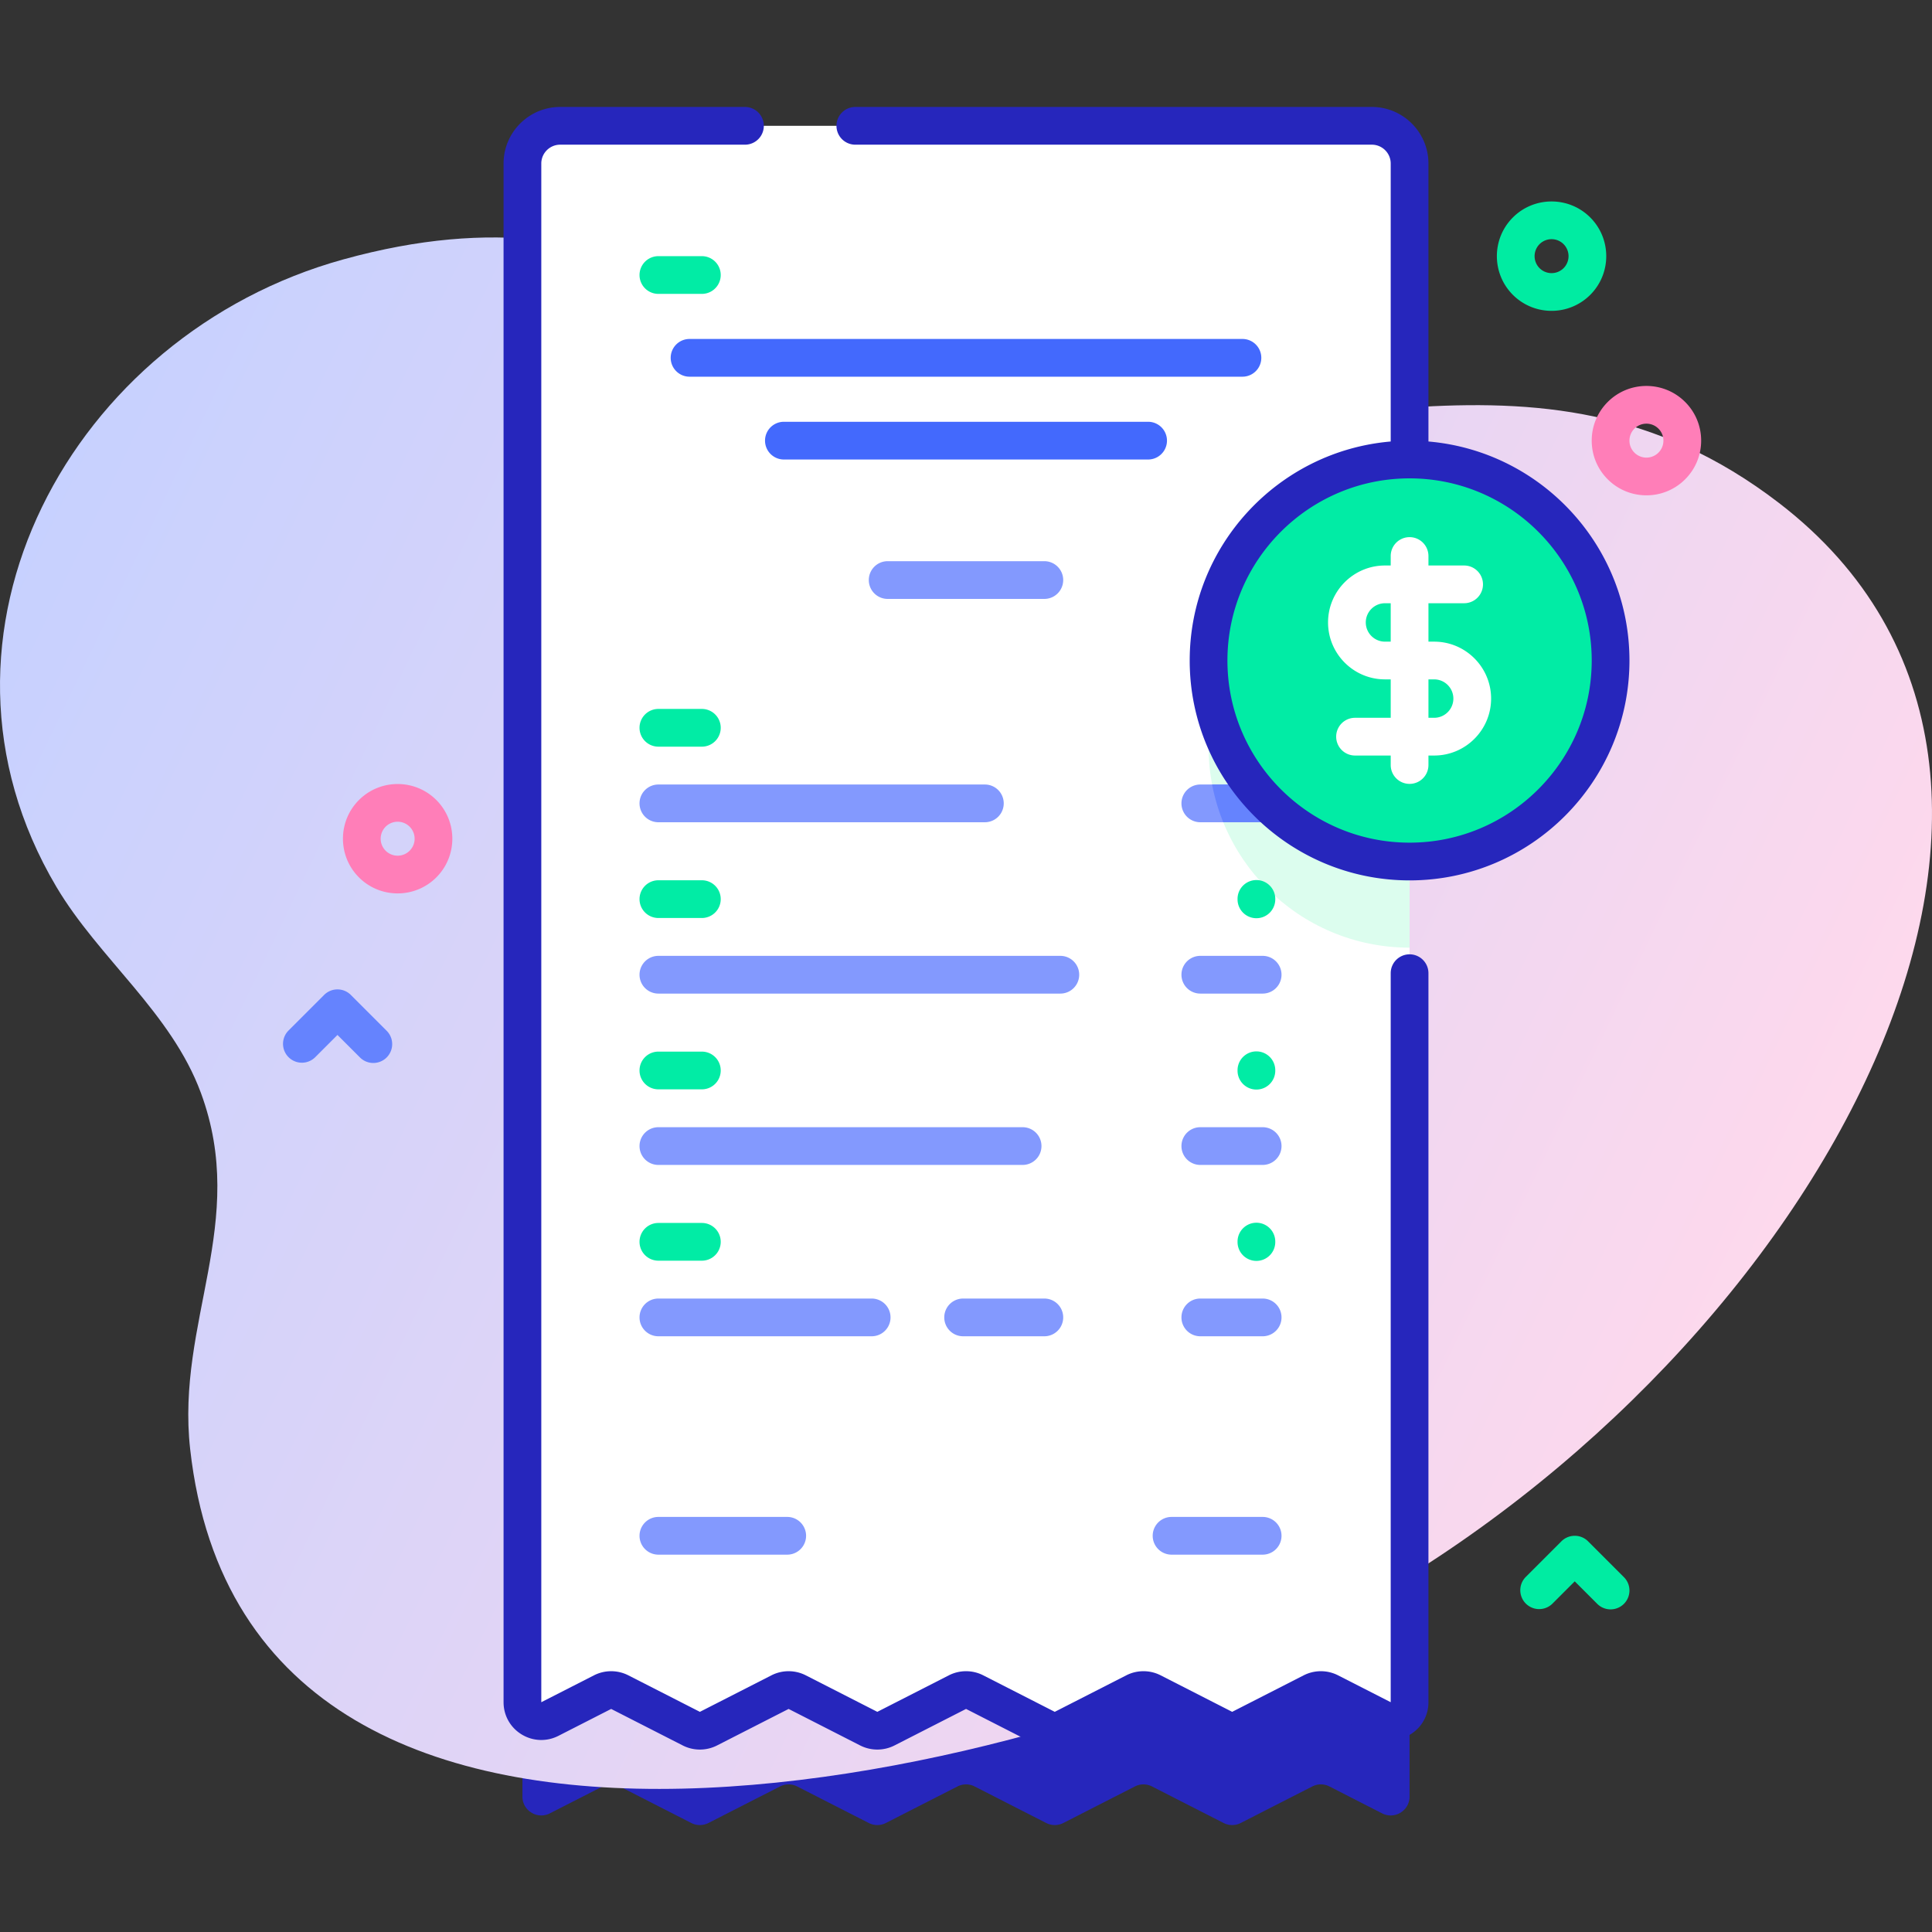 <svg xmlns="http://www.w3.org/2000/svg" version="1.1" xmlns:xlink="http://www.w3.org/1999/xlink" width="512" height="512" x="0" y="0" viewBox="0 0 512 512" style="enable-background:new 0 0 512 512" xml:space="preserve" class=""><rect x="0" y="0" width="512" height="512" fill="#333333" stroke="none"/><g><linearGradient id="a" x1="-9.013" x2="466.02" y1="152.996" y2="381.285" gradientUnits="userSpaceOnUse"><stop offset="0" stop-color="#c6d1ff"></stop><stop offset=".583" stop-color="#e6d5f4"></stop><stop offset=".997" stop-color="#ffd9ec"></stop></linearGradient><path fill="#2626bc10" d="M373.553 146.774h-.003V68.34c0-5.52-4.47-10-10-10h-215.1c-5.53 0-10 4.48-10 10v407.77c0 3.73 3.94 6.15 7.27 4.45l13.97-7.13a5 5 0 0 1 4.55 0l18.96 9.68a5 5 0 0 0 4.55 0l18.97-9.68a4.98 4.98 0 0 1 4.54 0l18.97 9.68c1.43.73 3.12.73 4.54 0l18.97-9.68a5 5 0 0 1 4.55 0l18.96 9.68a5 5 0 0 0 4.55 0l18.96-9.68a4.98 4.98 0 0 1 4.54 0l18.97 9.68c1.42.73 3.11.73 4.54 0l18.96-9.68a5 5 0 0 1 4.55 0l13.96 7.13c3.33 1.7 7.27-.72 7.27-4.46V253.312h.003c29.42 0 53.269-23.85 53.269-53.269 0-29.42-23.849-53.269-53.269-53.269z" opacity="1" data-original="#2626bc10"></path><path fill="url(#a)" d="M471.476 133.315c-65.417-50.293-128.867-9.306-199.64-23.797-71.285-14.597-99.685-63.201-180.876-40.766-71.922 19.874-115.562 99.552-76.024 166.259 11.267 19.009 30.461 33.35 38.305 54.619 12.653 34.311-6.607 60.653-2.85 94.372 15.612 140.102 229.574 85.834 308.303 42.245 123.47-68.36 206.998-220.497 112.782-292.932z" opacity="1" data-original="url(#a)"></path><path fill="#ffffff" d="M373.55 43.34V451.1c0 3.74-3.94 6.16-7.27 4.46l-13.96-7.13a5 5 0 0 0-4.55 0l-18.96 9.68a4.98 4.98 0 0 1-4.54 0l-18.97-9.68a4.98 4.98 0 0 0-4.54 0l-18.96 9.68a5 5 0 0 1-4.55 0l-18.96-9.68a5 5 0 0 0-4.55 0l-18.97 9.68a4.98 4.98 0 0 1-4.54 0l-18.97-9.68a4.98 4.98 0 0 0-4.54 0l-18.97 9.68a5 5 0 0 1-4.55 0l-18.96-9.68a5 5 0 0 0-4.55 0l-13.97 7.13c-3.33 1.7-7.27-.72-7.27-4.45V43.34c0-5.52 4.47-10 10-10h215.1c5.53 0 10 4.48 10 10z" opacity="1" data-original="#ffffff"></path><path fill="#dcfdee" d="M373.55 144.6v106.54c-29.42 0-53.27-23.85-53.27-53.27s23.85-53.27 53.27-53.27z" opacity="1" data-original="#dcfdee"></path><path fill="#2626bc" d="M279.523 463.653a9.999 9.999 0 0 1-4.545-1.089l-18.965-9.68-18.965 9.68a10.034 10.034 0 0 1-9.091 0l-18.966-9.68-18.966 9.68a10.031 10.031 0 0 1-9.091 0l-18.97-9.68-13.97 7.129c-3.125 1.595-6.776 1.453-9.768-.379s-4.778-5.02-4.778-8.528V43.343c0-8.271 6.729-15 15-15h48.973a5 5 0 0 1 0 10h-48.973c-2.757 0-5 2.243-5 5v407.762l13.969-7.129a10.031 10.031 0 0 1 9.091 0l18.97 9.68 18.966-9.68a10.026 10.026 0 0 1 9.093 0l18.964 9.679 18.965-9.68a10.026 10.026 0 0 1 9.093 0l18.964 9.679 18.961-9.679a10.029 10.029 0 0 1 9.093 0l18.962 9.68 18.958-9.679a10.03 10.03 0 0 1 9.092-.001l13.963 7.127V257.906a5 5 0 0 1 10 0v193.198a9.93 9.93 0 0 1-4.778 8.528 9.928 9.928 0 0 1-9.768.378l-13.962-7.127-18.959 9.679a10.022 10.022 0 0 1-9.094 0l-18.96-9.679-18.961 9.679a9.99 9.99 0 0 1-4.547 1.091z" opacity="1" data-original="#2626bc"></path><path fill="#8399fe" d="M261 217.904h-86.52a5 5 0 1 1 0-10H261a5 5 0 1 1 0 10z" opacity="1" data-original="#8399fe" class=""></path><path fill="#01eca5" d="M186 197.873h-11.52a5 5 0 1 1 0-10H186a5 5 0 1 1 0 10z" opacity="1" data-original="#01eca5"></path><path fill="#8399fe" d="M281 263.312H174.48a5 5 0 1 1 0-10H281a5 5 0 1 1 0 10z" opacity="1" data-original="#8399fe" class=""></path><path fill="#01eca5" d="M186 243.28h-11.52a5 5 0 1 1 0-10H186a5 5 0 1 1 0 10z" opacity="1" data-original="#01eca5"></path><path fill="#8399fe" d="M271 308.719h-96.52a5 5 0 1 1 0-10H271a5 5 0 1 1 0 10z" opacity="1" data-original="#8399fe" class=""></path><path fill="#01eca5" d="M186 288.687h-11.52a5 5 0 1 1 0-10H186a5 5 0 1 1 0 10z" opacity="1" data-original="#01eca5"></path><path fill="#8399fe" d="M231 354.127h-56.52a5 5 0 1 1 0-10H231a5 5 0 1 1 0 10zM276.76 354.127h-21.52a5 5 0 1 1 0-10h21.52a5 5 0 1 1 0 10z" opacity="1" data-original="#8399fe" class=""></path><path fill="#01eca5" d="M186 334.095h-11.52a5 5 0 1 1 0-10H186a5 5 0 1 1 0 10z" opacity="1" data-original="#01eca5"></path><path fill="#8399fe" d="M334.616 217.904h-16.52a5 5 0 1 1 0-10h16.52a5 5 0 1 1 0 10z" opacity="1" data-original="#8399fe" class=""></path><path fill="#6583fe" d="M339.62 212.9c0 2.77-2.24 5-5 5h-10.45a53.36 53.36 0 0 1-2.95-10h13.4c2.76 0 5 2.24 5 5z" opacity="1" data-original="#6583fe"></path><path fill="#8399fe" d="M334.616 263.312h-16.52a5 5 0 1 1 0-10h16.52a5 5 0 1 1 0 10zM334.616 308.719h-16.52a5 5 0 1 1 0-10h16.52a5 5 0 1 1 0 10zM334.616 354.127h-16.52a5 5 0 1 1 0-10h16.52a5 5 0 1 1 0 10z" opacity="1" data-original="#8399fe" class=""></path><path fill="#01eca5" d="M332.961 334.152a5 5 0 0 1-5-5v-.115a5 5 0 0 1 10 0v.115a5 5 0 0 1-5 5z" opacity="1" data-original="#01eca5"></path><path fill="#8399fe" d="M334.616 412h-24.14a5 5 0 1 1 0-10h24.14a5 5 0 1 1 0 10zM208.621 412h-34.14a5 5 0 1 1 0-10h34.14a5 5 0 1 1 0 10z" opacity="1" data-original="#8399fe" class=""></path><path fill="#01eca5" d="M332.961 288.745a5 5 0 0 1-5-5v-.115a5 5 0 0 1 10 0v.115a5 5 0 0 1-5 5zM332.961 243.338a5 5 0 0 1-5-5v-.115a5 5 0 0 1 10 0v.115a5 5 0 0 1-5 5zM332.961 197.93a5 5 0 0 1-5-5v-.115a5 5 0 0 1 10 0v.115a5 5 0 0 1-5 5z" opacity="1" data-original="#01eca5"></path><circle cx="373.553" cy="175.043" r="53.269" fill="#01eca5" opacity="1" data-original="#01eca5"></circle><path fill="#2626bc" d="M378.553 117.003v-73.66c0-8.271-6.729-15-15-15h-136.88a5 5 0 0 0 0 10h136.88c2.757 0 5 2.243 5 5v73.66c-29.796 2.547-53.269 27.596-53.269 58.041 0 32.13 26.14 58.269 58.27 58.269s58.269-26.139 58.269-58.269c-.001-30.445-23.474-55.496-53.27-58.041zm-5 106.309c-26.616 0-48.27-21.653-48.27-48.269s21.654-48.27 48.27-48.27 48.269 21.654 48.269 48.27-21.653 48.269-48.269 48.269z" opacity="1" data-original="#2626bc"></path><path fill="#ffffff" d="M380.069 170.043h-1.516v-10.18h9.454a5 5 0 0 0 0-10h-9.454v-2.514a5 5 0 0 0-10 0v2.514h-1.516c-8.321 0-15.09 6.769-15.09 15.09s6.769 15.09 15.09 15.09h1.516v10.18H359.1a5 5 0 0 0 0 10h9.453v2.514a5 5 0 0 0 10 0v-2.514h1.516c8.32 0 15.089-6.769 15.089-15.09s-6.769-15.09-15.089-15.09zm-13.032 0c-2.807 0-5.09-2.283-5.09-5.09s2.283-5.09 5.09-5.09h1.516v10.18zm13.032 20.18h-1.516v-10.18h1.516c2.806 0 5.089 2.283 5.089 5.09s-2.283 5.09-5.089 5.09z" opacity="1" data-original="#ffffff"></path><path fill="#8399fe" d="M276.76 158.719h-41.52a5 5 0 1 1 0-10h41.52a5 5 0 1 1 0 10z" opacity="1" data-original="#8399fe" class=""></path><path fill="#4369fd" d="M304.26 121.774h-96.52a5 5 0 1 1 0-10h96.52a5 5 0 1 1 0 10zM329.26 99.828H182.74a5 5 0 1 1 0-10h146.52a5 5 0 1 1 0 10z" opacity="1" data-original="#4369fd"></path><path fill="#01eca5" d="M186 77.883h-11.52a5 5 0 1 1 0-10H186a5 5 0 1 1 0 10z" opacity="1" data-original="#01eca5"></path><path fill="#00eca2" d="M411.18 82.376a14.458 14.458 0 0 1-10.253-4.24c-5.653-5.653-5.653-14.852 0-20.506s14.853-5.654 20.506 0c5.653 5.654 5.653 14.853 0 20.506a14.455 14.455 0 0 1-10.253 4.24zm.001-18.991a4.482 4.482 0 0 0-3.182 1.316 4.506 4.506 0 0 0 0 6.364 4.505 4.505 0 0 0 6.364 0 4.506 4.506 0 0 0 0-6.364 4.485 4.485 0 0 0-3.182-1.316z" opacity="1" data-original="#00eca2"></path><path fill="#ff7eb8" d="M436.322 131.267a14.454 14.454 0 0 1-10.253-4.24c-2.739-2.739-4.247-6.38-4.247-10.253s1.508-7.514 4.248-10.253c5.652-5.653 14.851-5.654 20.505 0a14.404 14.404 0 0 1 4.247 10.253c0 3.874-1.508 7.515-4.248 10.253a14.453 14.453 0 0 1-10.252 4.24zm0-18.991a4.483 4.483 0 0 0-3.182 1.316c-.851.85-1.318 1.98-1.318 3.182s.468 2.332 1.318 3.182a4.504 4.504 0 0 0 6.364 0c.851-.85 1.318-1.98 1.318-3.182s-.468-2.332-1.318-3.182a4.482 4.482 0 0 0-3.182-1.316zM105.379 236.759a14.457 14.457 0 0 1-10.253-4.24c-5.653-5.654-5.653-14.853 0-20.506 5.653-5.652 14.853-5.653 20.506 0 5.653 5.654 5.653 14.853 0 20.506a14.457 14.457 0 0 1-10.253 4.24zm0-18.991a4.483 4.483 0 0 0-3.182 1.316 4.504 4.504 0 0 0 0 6.364 4.505 4.505 0 0 0 6.364 0 4.504 4.504 0 0 0 0-6.364 4.482 4.482 0 0 0-3.182-1.316z" opacity="1" data-original="#ff7eb8"></path><path fill="#6583fe" d="M98.933 281.7a4.987 4.987 0 0 1-3.536-1.464l-5.964-5.964-5.964 5.964a5.001 5.001 0 0 1-7.071-7.071l9.5-9.5a5.001 5.001 0 0 1 7.071 0l9.5 9.5a5 5 0 0 1-3.536 8.535z" opacity="1" data-original="#6583fe"></path><path fill="#00eca2" d="M426.822 426.5a4.987 4.987 0 0 1-3.536-1.464l-5.964-5.964-5.964 5.964a5.001 5.001 0 0 1-7.071-7.071l9.5-9.5a5.001 5.001 0 0 1 7.071 0l9.5 9.5a5 5 0 0 1-3.536 8.535z" opacity="1" data-original="#00eca2"></path></g></svg>